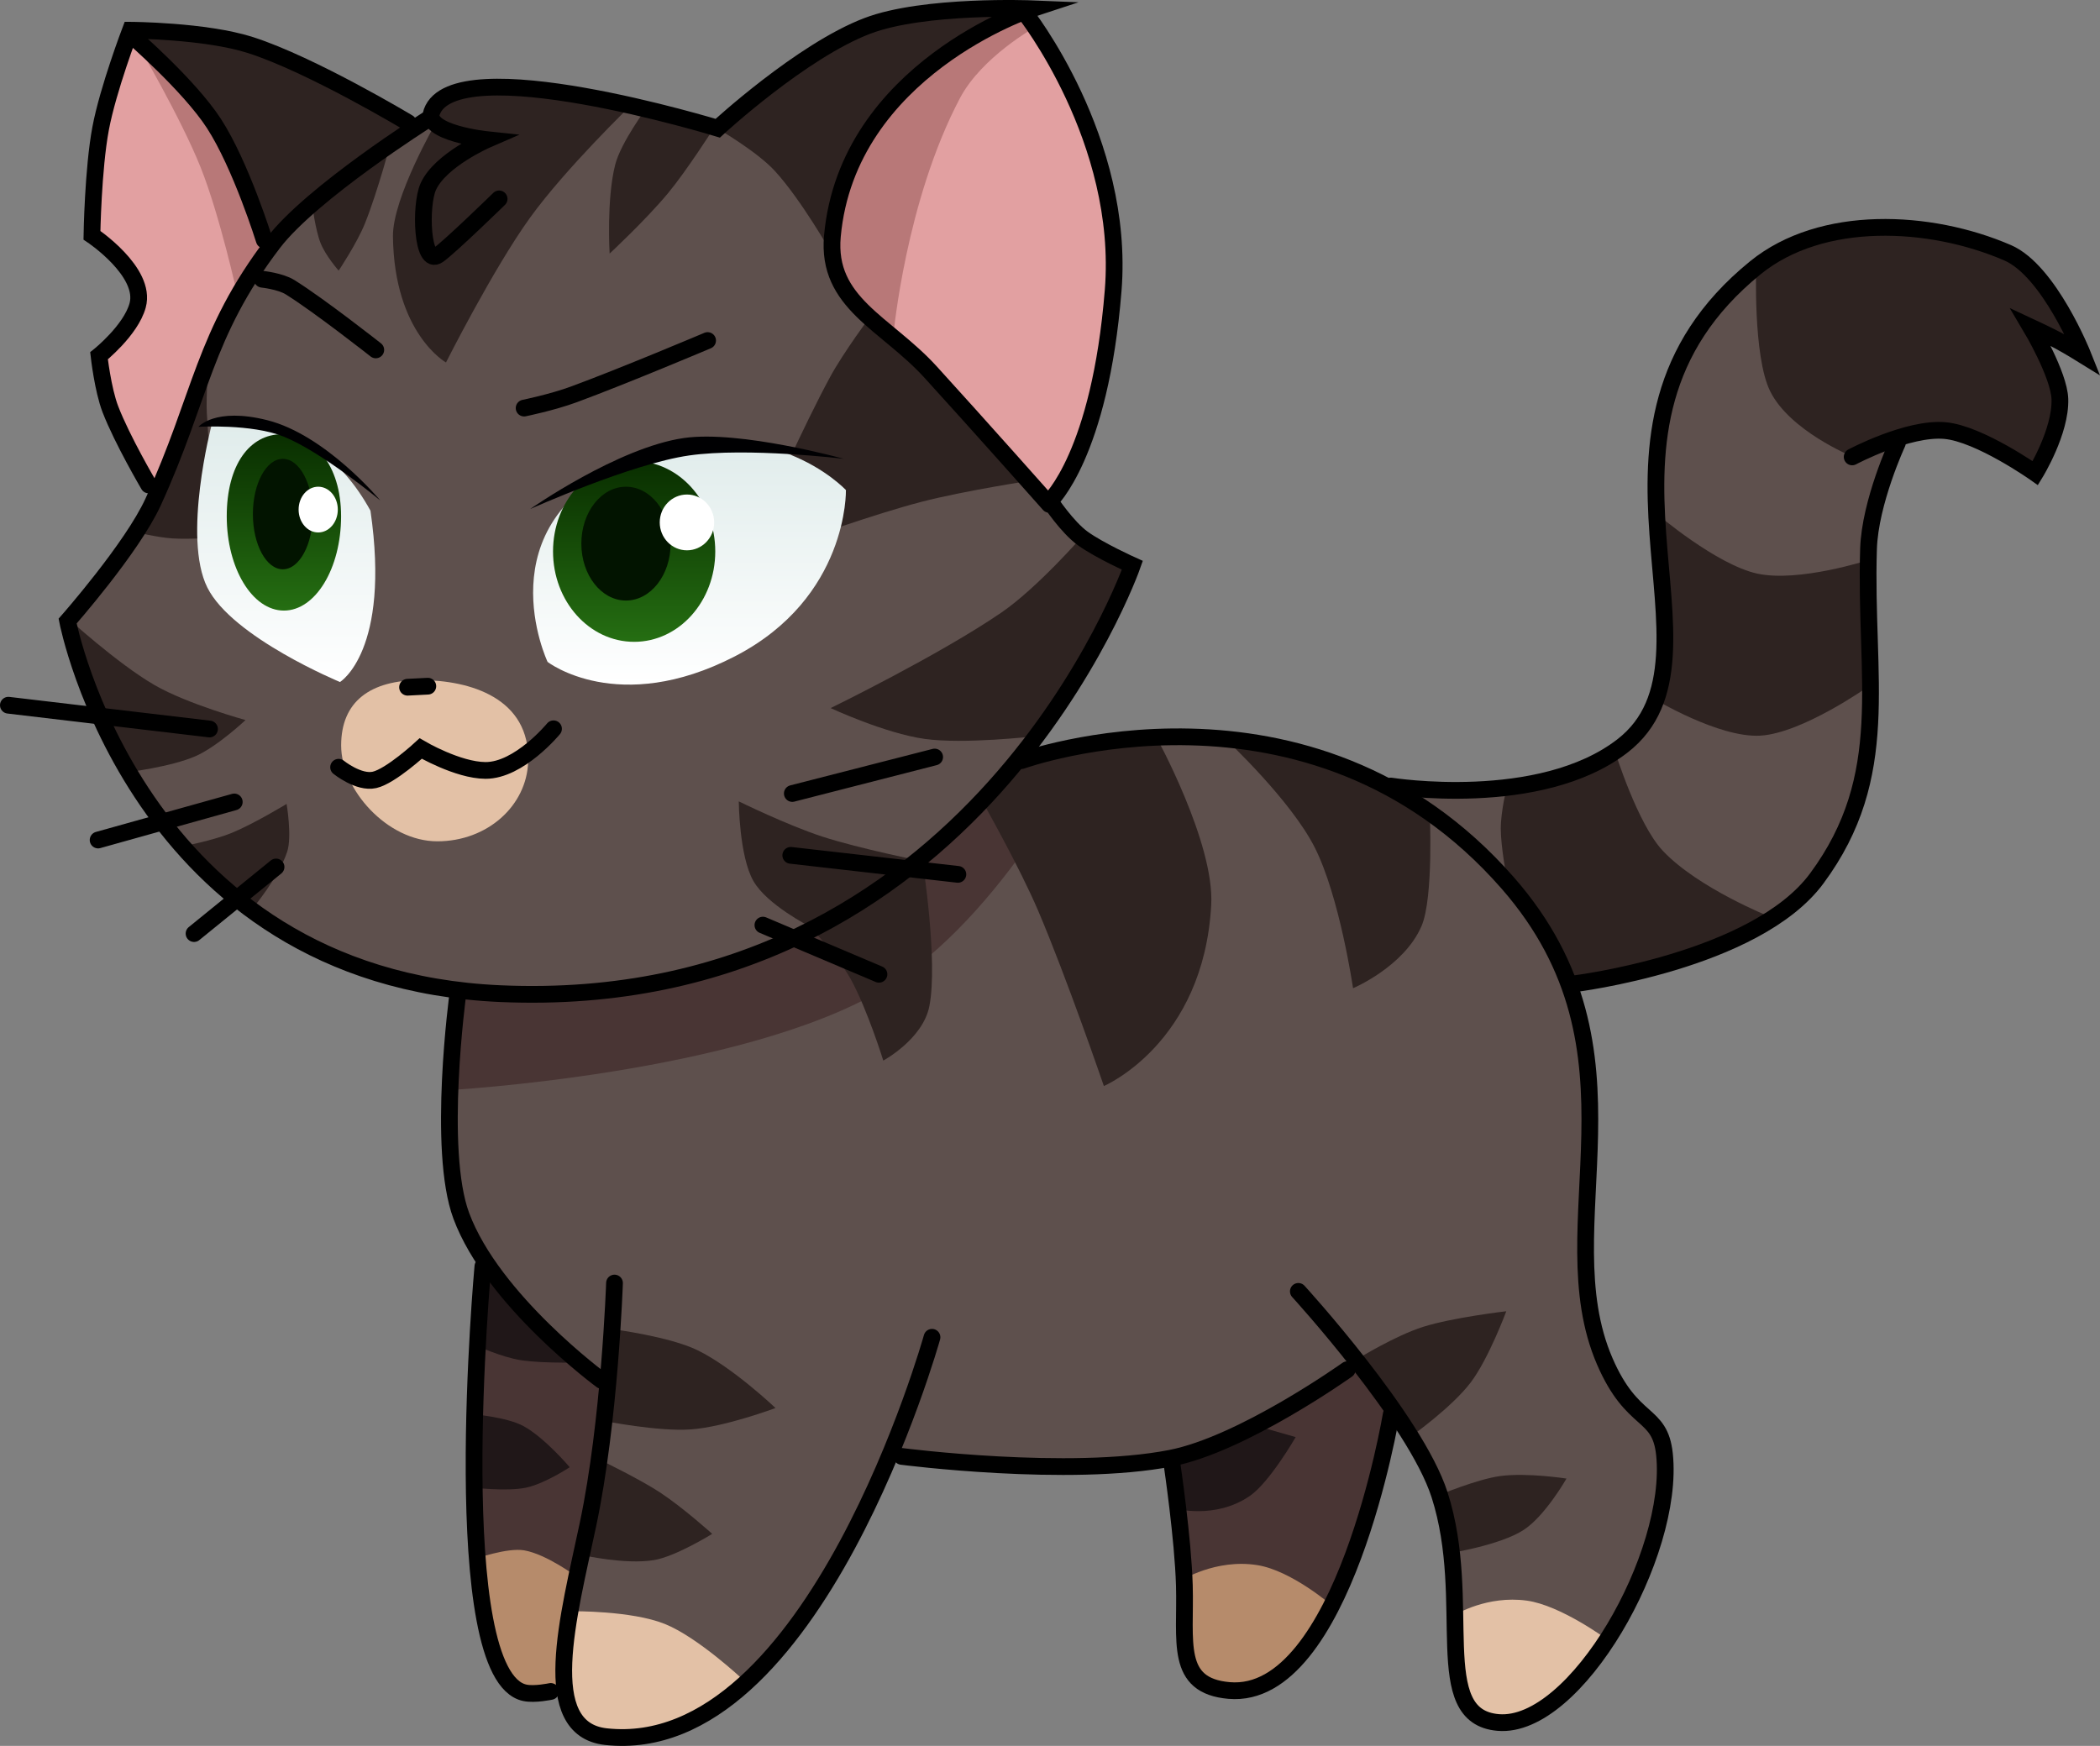 <svg version="1.1" xmlns="http://www.w3.org/2000/svg" xmlns:xlink="http://www.w3.org/1999/xlink" width="313.579" height="260.757" viewBox="0,0,313.579,260.757"><rect x="0" y="0" width="313.579" height="260.757" fill="#808080" stroke="none"/><defs><linearGradient x1="186.806" y1="115.557" x2="186.806" y2="151.875" gradientUnits="userSpaceOnUse" id="color-1"><stop offset="0" stop-color="#e0eceb"/><stop offset="1" stop-color="#ffffff"/></linearGradient><linearGradient x1="178.538" y1="118.48" x2="178.538" y2="145.481" gradientUnits="userSpaceOnUse" id="color-2"><stop offset="0" stop-color="#092e00"/><stop offset="1" stop-color="#256e12"/></linearGradient><linearGradient x1="126.586" y1="113.146" x2="126.586" y2="151.482" gradientUnits="userSpaceOnUse" id="color-3"><stop offset="0" stop-color="#e0eceb"/><stop offset="1" stop-color="#ffffff"/></linearGradient><linearGradient x1="126.239" y1="114.48" x2="126.239" y2="140.814" gradientUnits="userSpaceOnUse" id="color-4"><stop offset="0" stop-color="#092e00"/><stop offset="1" stop-color="#256e12"/></linearGradient></defs><g transform="translate(-83.844,-49.621)"><g data-paper-data="{&quot;isPaintingLayer&quot;:true}" fill="none" fill-rule="nonzero" stroke="none" stroke-width="none" stroke-linecap="none" stroke-linejoin="miter" stroke-miterlimit="10" stroke-dasharray="" stroke-dashoffset="0" font-family="none" font-weight="none" font-size="none" text-anchor="none" style="mix-blend-mode: normal"><g data-paper-data="{&quot;origPos&quot;:null}" stroke="#ff0000" stroke-width="0" stroke-linecap="round"><path d="M98.675,103.002l4.823,-5.324l1.113,-3.993l-1.855,-4.944l-5.008,-4.183l0.371,-12.487l3.339,-13.691l1.855,-3.233l7.79,6.655l5.565,6.845l4.266,9.888l3.153,8.176l-5.75,7.86l-5.379,14.832l-3.71,9.317l-2.04,4.754l-4.452,-7.416l-3.339,-8.747z" data-paper-data="{&quot;origPos&quot;:null}" fill="#e2a0a1"/><path d="M111.102,61.803l5.75,7.036l7.419,17.494l-5.008,7.226c0,0 -2.59,-11.734 -5.435,-18.879c-2.946,-7.4 -9.404,-18.39 -9.404,-18.39z" data-paper-data="{&quot;origPos&quot;:null}" fill="#b87878"/></g><g data-paper-data="{&quot;origPos&quot;:null}" stroke="#ff0000" stroke-width="0" stroke-linecap="round"><path d="M237.294,51.598l3.895,5.705l5.379,12.233l2.968,11.219l0.556,10.078l-1.113,9.317l-1.669,10.268l-4.266,10.078l-2.411,3.803l-10.758,-12.17l-10.944,-11.219l-7.976,-6.465l-3.153,-5.895l0.742,-10.839l5.008,-9.444l8.532,-9.127l9.274,-5.451z" data-paper-data="{&quot;origPos&quot;:null}" fill="#e2a0a1"/><path d="M227.188,64.281c-8.104,15.352 -9.927,35.299 -9.927,35.299l-6.121,-4.944l-3.339,-6.338l0.927,-10.648l5.008,-9.317l8.161,-8.937l9.089,-5.324l6.306,-2.472l1.113,2.092c0,0 -7.953,4.405 -11.218,10.591z" data-paper-data="{&quot;origPos&quot;:null}" fill="#b87878"/></g><path d="M123.705,86.28l11.062,-10.261l10.184,-7.74l2.634,-1.26l29.792,-1.74l6.497,1.08l11.94,3.24l12.467,9.721l-0.351,10.081l4.448,7.08l13.872,20.341l9.892,3l7.902,8.82l6.672,4.14l-14.574,30.122l17.559,-3.6l19.432,1.08l18.964,7.2l15.218,-0.9l9.658,-0.9l11.765,-6.3l3.687,-8.52l0.351,-13.501l-1.756,-16.261l1.288,-12.661l8.077,-14.761l9.482,-7.2l10.887,-3.06h10.009l-3.804,32.942l-3.98,11.401l-0.176,23.581l-0.878,14.041l-3.512,10.621l-7.199,8.46l-9.716,5.82l-24.407,3.78l2.809,7.92l1.229,12.961l-0.702,23.761l0.351,5.58l2.809,9.721l3.512,5.04l4.565,3.24l0.995,4.08l-0.527,9.721l-4.39,10.081l-6.497,11.341l-19.842,-2.88l-1.054,-16.021l-2.985,-10.441l-5.795,-9.541l-4.917,-5.76l-13.521,8.22l-15.277,6.66l-17.91,0.9l-14.75,-1.26l-7.902,-1.26l-8.487,16.381l-7.726,11.701l-7.726,7.56l-24.583,-8.46l1.932,-12.061l2.809,-14.041l0.878,-11.881l-9.833,-7.38l-8.78,-10.981l-3.863,-7.62l-1.405,-13.681l1.756,-18.181l-12.643,-2.46l-12.643,-5.58l-11.94,-9.18l-12.467,-15.301l-5.97,-13.681l-2.985,-9.361l10.009,-12.601l5.092,-9.361l6.848,-17.281l3.336,-8.64l4.39,-6.12z" data-paper-data="{&quot;origPos&quot;:null}" fill="#5e504d" stroke="#29ff00" stroke-width="0" stroke-linecap="round"/><path d="M169.33,290.267c0,0 8.779,-0.105 13.769,1.891c4.926,1.971 11.64,8.274 11.64,8.274l-4.803,4.288l-8.986,4.288l-7.282,0.476l-4.958,-4.447l-1.239,-6.83z" data-paper-data="{&quot;origPos&quot;:null}" fill="#e3c1a6" stroke="#29ff00" stroke-width="0" stroke-linecap="round"/><path d="M301.231,290.744c0,0 4.686,-2.875 10.603,-2.063c5.031,0.69 11.862,5.716 11.862,5.716l-6.352,7.942l-5.578,4.13h-6.197l-3.563,-3.494z" data-paper-data="{&quot;origPos&quot;:null}" fill="#e3c1a6" stroke="#29ff00" stroke-width="0" stroke-linecap="round"/><path d="M273.033,260.936l13.479,-8.259l5.113,6.724l-1.859,12.707l-6.042,15.883l-6.662,10.324l-7.282,3.971l-5.423,-0.635l-3.563,-4.765l-0.62,-5.083l0.155,-10.801l-1.859,-13.183z" data-paper-data="{&quot;origPos&quot;:null}" fill="#493534" stroke="#29ff00" stroke-width="0" stroke-linecap="round"/><path d="M168.194,301.491l-4.028,1.112l-3.873,-0.953l-3.563,-6.671l-2.634,-18.742l0.31,-23.084l1.239,-15.724l8.831,10.483l9.606,7.624l-0.62,12.548l-4.028,20.066l-2.014,10.324z" data-paper-data="{&quot;origPos&quot;:null}" fill="#493534" stroke="#29ff00" stroke-width="0" stroke-linecap="round"/><path d="M154.774,282.456c0,0 4.789,-1.725 7.35,-1.282c3.345,0.579 7.785,3.901 7.785,3.901l-2.359,13.501l0.393,3.224l-3.538,1.008l-3.931,-0.806l-3.538,-7.053z" data-paper-data="{&quot;origPos&quot;:null}" fill="#b68b6b" stroke="#29ff00" stroke-width="0" stroke-linecap="round"/><path d="M260.195,285.68c0,0 5.171,-3.299 11.413,-2.299c5.059,0.81 10.995,5.926 10.995,5.926l-5.504,9.471l-6.88,3.627l-6.29,-1.209l-3.145,-4.232l-0.786,-5.038z" data-paper-data="{&quot;origPos&quot;:null}" fill="#b68b6b" stroke="#29ff00" stroke-width="0" stroke-linecap="round"/><path d="M162.71,163.4c-0.219,6.554 -6.074,11.874 -13.566,11.874c-7.492,0 -14.359,-7.756 -14.359,-14.314c0,-6.558 4.328,-9.76 11.821,-9.76c7.492,0 16.422,2.714 16.105,12.199z" data-paper-data="{&quot;origPos&quot;:null}" fill="#e3c1a6" stroke="#1400ff" stroke-width="0" stroke-linecap="butt"/><path d="M152.369,197.296l13.518,0.643l15.051,-1.714l12.612,-2.786l19.441,-9.643l15.539,-12.786l7.943,-8.143l9.825,-1.929c0,0 -12.531,25.727 -30.572,36.443c-21.335,12.673 -64.959,15.059 -64.959,15.059z" data-paper-data="{&quot;origPos&quot;:null}" fill="#493534" stroke="#3dff00" stroke-width="0" stroke-linecap="round"/><g data-paper-data="{&quot;origPos&quot;:null}" stroke="#1400ff" stroke-width="0" stroke-linecap="round"><path d="M103.315,54.093l3.491,-0.488l9.203,1.139l7.616,2.277l12.535,5.856l9.361,4.717l-3.173,2.765c0,0 -2.116,7.939 -4.015,12.648c-1.198,2.971 -3.919,7.033 -3.919,7.033c0,0 -1.925,-2.172 -2.703,-4.12c-0.769,-1.925 -1.263,-5.802 -1.263,-5.802l-6.505,6.181l-6.981,-17.079l-6.029,-7.32l-7.14,-6.832z" data-paper-data="{&quot;origPos&quot;:null}" fill="#2e2321"/><path d="M148.06,65.696l1.904,-2.115l4.284,-1.139l9.837,-0.163l14.121,2.928c0,0 -9.901,9.551 -15.241,16.966c-5.496,7.631 -12.525,21.585 -12.525,21.585c0,0 -7.734,-4.323 -7.92,-18.815c-0.074,-5.784 6.492,-17.133 6.492,-17.133z" data-paper-data="{&quot;origPos&quot;:null}" fill="#2e2321"/><path d="M185.505,66.997l4.919,1.789c0,0 -4.115,6.427 -6.839,9.704c-3.344,4.023 -8.71,9.002 -8.71,9.002c0,0 -0.488,-8.088 0.831,-13.265c0.848,-3.33 4.723,-8.532 4.723,-8.532z" data-paper-data="{&quot;origPos&quot;:null}" fill="#2e2321"/><path d="M192.857,66.78l8.092,-6.669l9.203,-6.018l7.14,-2.44l9.52,-0.813l11.424,-0.325l-8.251,4.066l-8.092,4.988l-7.775,8.296l-5.553,9.597l-0.582,9.922c0,0 -4.476,-7.906 -8.429,-12.223c-2.673,-2.92 -8.549,-6.32 -8.549,-6.32z" data-paper-data="{&quot;origPos&quot;:null}" fill="#2e2321"/><path d="M106.065,125.229l3.015,-7.157l5.871,-13.989c0,0 -0.356,4.811 -0.222,7.24c0.403,7.286 1.65,18.569 1.65,18.569c0,0 -4.21,0.313 -6.814,0.142c-2.226,-0.146 -5.562,-0.955 -5.562,-0.955z" data-paper-data="{&quot;origPos&quot;:null}" fill="#2e2321"/><path d="M93.689,141.712c0,0 7.696,7.039 13.257,10.243c4.904,2.826 13.558,5.21 13.558,5.21c0,0 -4.213,3.966 -7.453,5.39c-3.695,1.623 -10.318,2.418 -10.318,2.418l-6.347,-13.826z" data-paper-data="{&quot;origPos&quot;:null}" fill="#2e2321"/><path d="M111.09,176.033c0,0 4.576,-0.88 7.324,-2.001c3.321,-1.355 8.226,-4.342 8.226,-4.342c0,0 0.829,4.854 0.091,7.124c-1.243,3.824 -5.168,8.491 -5.168,8.491l-6.505,-4.554z" data-paper-data="{&quot;origPos&quot;:null}" fill="#2e2321"/><path d="M220.623,102.836l6.664,6.506l10.631,12.037c0,0 -10.158,1.55 -16.479,3.192c-7.116,1.849 -17.952,5.754 -17.952,5.754l-4.919,-5.205c0,0 5.222,-11.782 9.199,-19.137c2.03,-3.754 6.192,-9.328 6.192,-9.328z" data-paper-data="{&quot;origPos&quot;:null}" fill="#2e2321"/><path d="M207.877,155.375c0,0 16.2,-7.899 25.481,-14.255c5.456,-3.737 12.282,-11.608 12.282,-11.608l7.457,4.066l-5.712,12.362l-9.203,13.663c0,0 -10.4,1.194 -16.241,0.379c-5.986,-0.835 -14.065,-4.608 -14.065,-4.608z" data-paper-data="{&quot;origPos&quot;:null}" fill="#2e2321"/><path d="M194.162,169.31c0,0 7.225,3.549 12.484,5.263c5.453,1.777 14.965,3.683 14.965,3.683c0,0 2.327,14.957 1.007,21.65c-0.971,4.924 -6.878,8.116 -6.878,8.116c0,0 -2.347,-7.571 -4.846,-12.139c-1.773,-3.241 -6.102,-7.869 -6.102,-7.869c0,0 -6.426,-3.253 -8.454,-6.822c-2.121,-3.731 -2.177,-11.884 -2.177,-11.884z" data-paper-data="{&quot;origPos&quot;:null}" fill="#2e2321"/><path d="M235.941,162.911l17.271,-3.541l3.238,0.221c0,0 8.768,15.898 8.258,25.187c-1.138,20.727 -16.03,27.045 -16.03,27.045c0,0 -5.57,-16.241 -9.81,-26.175c-2.838,-6.65 -8.325,-16.319 -8.325,-16.319z" data-paper-data="{&quot;origPos&quot;:null}" fill="#2e2321"/><path d="M274.01,160.476l16.84,6.418l6.477,3.763c0,0 0.629,12.993 -1.217,17.276c-2.62,6.081 -10.225,9.282 -10.225,9.282c0,0 -1.992,-13.683 -5.74,-21.058c-3.582,-7.049 -13.042,-15.903 -13.042,-15.903z" data-paper-data="{&quot;origPos&quot;:null}" fill="#2e2321"/><path d="M155.437,237.202l8.366,9.53l7.592,6.353c0,0 -6.147,0.241 -9.784,-0.317c-2.833,-0.434 -6.794,-2.225 -6.794,-2.225z" data-paper-data="{&quot;origPos&quot;:null}" fill="#201718"/><path d="M161.988,262.603c3.187,1.72 6.928,6.154 6.928,6.154c0,0 -3.759,2.486 -6.561,3.061c-2.942,0.603 -8.158,-0.043 -8.158,-0.043v-10.959c0,0 5.234,0.408 7.791,1.788z" data-paper-data="{&quot;origPos&quot;:null}" fill="#201718"/><path d="M173.616,267.751c0,0 5.813,2.808 8.84,4.809c3.443,2.276 7.738,6.15 7.738,6.15c0,0 -5.437,3.382 -8.719,3.921c-4.276,0.701 -10.648,-0.744 -10.648,-0.744l1.549,-7.942z" data-paper-data="{&quot;origPos&quot;:null}" fill="#2e2321"/><path d="M175.475,248.161c0,0 8.35,1.091 12.504,3.111c5.278,2.567 11.666,8.642 11.666,8.642c0,0 -7.499,2.814 -12.597,3.192c-4.94,0.366 -13.123,-1.286 -13.123,-1.286l1.549,-13.66z" data-paper-data="{&quot;origPos&quot;:null}" fill="#2e2321"/><path d="M258.106,267.751l12.55,-5.4l6.662,1.906c0,0 -3.876,6.735 -6.826,8.773c-5.227,3.611 -11.302,1.868 -11.302,1.868z" data-paper-data="{&quot;origPos&quot;:null}" fill="#201718"/><path d="M298.544,272.992c0,0 5.873,-2.463 9.335,-2.92c4.036,-0.534 9.877,0.379 9.877,0.379c0,0 -3.199,5.623 -6.436,7.698c-3.535,2.265 -10.916,3.421 -10.916,3.421l0.31,-3.018z" data-paper-data="{&quot;origPos&quot;:null}" fill="#2e2321"/><path d="M286.769,252.45c0,0 5.418,-3.336 9.579,-4.658c4.424,-1.405 12.421,-2.331 12.421,-2.331c0,0 -2.637,7.106 -5.317,10.638c-2.823,3.721 -8.782,7.945 -8.782,7.945l-2.479,-4.765z" data-paper-data="{&quot;origPos&quot;:null}" fill="#2e2321"/><path d="M316.3,165.632l7.726,-3.24l4.39,-3.06l2.283,-4.32l1.405,-4.86l-0.117,-12.841v-5.4l-1.054,-12.661l1.229,-10.441l3.512,-7.56l5.619,-7.92l4.975,-4.32l5.268,-3.42l7.902,-2.16l9.306,-0.36l6.497,0.84l8.604,3.06l5.268,4.32l5.795,10.981l-7.375,-3.96l3.687,10.081l-0.878,6.12l-2.985,5.94l-3.863,-3.24l-6.848,-3.06l-7.726,-0.54l-8.604,4.14c0,0 -9.205,-3.778 -12.139,-9.682c-2.617,-5.265 -2.084,-18.939 -2.084,-18.939l-4.39,3.78l-5.795,8.1l-3.687,7.56l-1.405,9.901l0.527,7.98c0,0 8.82,7.518 14.909,8.843c6.177,1.344 16.522,-2.003 16.522,-2.003v18.901c0,0 -9.813,6.948 -16.094,7.302c-6.191,0.349 -15.863,-5.502 -15.863,-5.502l-2.283,4.68l-3.512,3.24c0,0 3.341,10.759 7.106,14.766c5.28,5.618 16.072,9.896 16.072,9.896l-1.463,0.84l-2.809,2.16l-14.574,5.22l-11.004,2.7l-5.092,-11.161l-4.39,-5.4c0,0 -0.924,-4.791 -0.924,-7.554c0,-2.646 0.924,-6.307 0.924,-6.307z" data-paper-data="{&quot;origPos&quot;:null}" fill="#2e2321"/></g><g data-paper-data="{&quot;origPos&quot;:null}" stroke="#ff0000" stroke-width="0"><path d="M165.612,148.481c0,0 -9.743,-20.58 12.146,-29.922c20.366,-8.692 32.402,4.254 32.402,4.254c0,0 0.403,16.068 -16.584,24.835c-17.433,8.997 -27.965,0.833 -27.965,0.833z" data-paper-data="{&quot;origPos&quot;:null}" fill="url(#color-1)" stroke-linecap="round"/><path d="M190.65,131.98c0,7.456 -5.423,13.501 -12.113,13.501c-6.69,0 -12.113,-6.044 -12.113,-13.501c0,-7.456 5.423,-13.501 12.113,-13.501c6.69,0 12.113,6.044 12.113,13.501z" data-paper-data="{&quot;origPos&quot;:null}" fill="url(#color-2)" stroke-linecap="butt"/><path d="M183.984,130.814c0,4.695 -2.984,8.5 -6.666,8.5c-3.682,0 -6.666,-3.806 -6.666,-8.5c0,-4.695 2.984,-8.5 6.666,-8.5c3.682,0 6.666,3.806 6.666,8.5z" data-paper-data="{&quot;origPos&quot;:null}" fill="#021400" stroke-linecap="butt"/><path d="M182.358,127.647c0,-2.301 1.82,-4.167 4.065,-4.167c2.245,0 4.065,1.866 4.065,4.167c0,2.301 -1.82,4.167 -4.065,4.167c-2.245,0 -4.065,-1.866 -4.065,-4.167z" data-paper-data="{&quot;origPos&quot;:null}" fill="#ffffff" stroke-linecap="butt"/><path d="M163.011,125.647c0,0 13.122,-9.2 22.978,-10.609c8.355,-1.194 23.847,3.108 23.847,3.108c0,0 -14.411,-1.74 -23.087,-0.5c-8.676,1.24 -23.737,8 -23.737,8z" data-paper-data="{&quot;origPos&quot;:null}" fill="#000002" stroke-linecap="round"/></g><g data-paper-data="{&quot;origPos&quot;:null}" stroke="#ff0000" stroke-width="0"><path d="M115.427,113.146c0,0 14.82,-3.511 23.737,12.748c3.039,20.989 -4.552,25.587 -4.552,25.587c0,0 -16.07,-6.644 -19.8,-14.096c-3.758,-7.508 0.615,-24.239 0.615,-24.239z" data-paper-data="{&quot;origPos&quot;:null}" fill="url(#color-3)" stroke-linecap="round"/><path d="M134.775,126.73c0,7.778 -3.822,14.084 -8.536,14.084c-4.714,0 -8.536,-6.306 -8.536,-14.084c0,-7.778 3.496,-12.251 8.211,-12.251c4.714,0 8.861,4.472 8.861,12.251z" data-paper-data="{&quot;origPos&quot;:null}" fill="url(#color-4)" stroke-linecap="butt"/><path d="M130.548,126.397c0,4.557 -2.002,8.25 -4.471,8.25c-2.469,0 -4.471,-3.694 -4.471,-8.25c0,-4.557 2.002,-8.25 4.471,-8.25c2.469,0 4.471,3.694 4.471,8.25z" data-paper-data="{&quot;origPos&quot;:null}" fill="#021400" stroke-linecap="butt"/><path d="M134.287,125.73c0,1.887 -1.31,3.417 -2.927,3.417c-1.616,0 -2.927,-1.53 -2.927,-3.417c0,-1.887 1.31,-3.417 2.927,-3.417c1.616,0 2.927,1.53 2.927,3.417z" data-paper-data="{&quot;origPos&quot;:null}" fill="#ffffff" stroke-linecap="butt"/><path d="M113.476,113.368c0,0 2.445,-2.949 10.243,-1c8.765,2.191 16.909,12.001 16.909,12.001c0,0 -8.602,-7.183 -14.421,-9.54c-4.778,-1.936 -12.731,-1.46 -12.731,-1.46z" data-paper-data="{&quot;origPos&quot;:null}" fill="#000002" stroke-linecap="round"/></g><g data-paper-data="{&quot;origPos&quot;:null}" fill="none" stroke="#000000" stroke-width="2.5" stroke-linecap="round"><path d="M158.374,79.326c0,0 -7.294,7.114 -9.09,8.387c-2.463,1.746 -2.745,-7.419 -1.493,-10.208c1.791,-3.992 8.767,-7.025 8.767,-7.025c0,0 -9.376,-0.981 -8.24,-4.138c3.449,-9.588 42.703,2.431 42.703,2.431c0,0 12.495,-11.544 22.356,-15.294c8.452,-3.214 24.569,-2.552 24.569,-2.552c0,0 -27.542,9.039 -29.806,33.96c-0.909,10.007 7.967,12.957 14.66,20.3c7.096,7.785 17.719,19.762 17.719,19.762" data-paper-data="{&quot;origPos&quot;:null}"/><path d="M236.886,51.549c0,0 14.987,18.913 13.179,41.447c-1.974,24.601 -9.449,31.462 -9.449,31.462c0,0 2.556,3.894 4.948,5.612c2.492,1.791 7.368,3.984 7.368,3.984c0,0 -23.46,67.091 -94.383,63.972c-54.354,-2.39 -64.609,-55.644 -64.609,-55.644c0,0 9.61,-10.894 12.77,-17.792c7.215,-15.749 7.483,-24.954 17.929,-38.669c5.722,-7.513 23.038,-18.44 23.038,-18.44" data-paper-data="{&quot;origPos&quot;:null}"/><path d="M106.049,122.052c0,0 -3.967,-6.74 -5.727,-11.321c-1.134,-2.95 -1.69,-7.974 -1.69,-7.974c0,0 4.739,-3.778 5.765,-7.519c1.376,-5.018 -6.824,-10.482 -6.824,-10.482c0,0 0.158,-9.888 1.297,-15.95c1.106,-5.888 4.455,-14.672 4.455,-14.672c0,0 11.158,0.054 17.91,2.216c9.139,2.926 23.566,11.596 23.566,11.596" data-paper-data="{&quot;origPos&quot;:null}"/><path d="M103.476,54.911c0,0 8.612,7.45 12.308,13.148c4.042,6.232 7.521,17.422 7.521,17.422" data-paper-data="{&quot;origPos&quot;:null}"/><path d="M123.003,91.327c0,0 2.69,0.279 4.146,1.185c4.367,2.718 12.807,9.367 12.807,9.367" data-paper-data="{&quot;origPos&quot;:null}"/><path d="M189.506,100.482c0,0 -12.515,5.296 -19.994,8.049c-3.214,1.183 -7.405,2.038 -7.405,2.038" data-paper-data="{&quot;origPos&quot;:null}"/><path d="M144.7,152.261l3.027,-0.155" data-paper-data="{&quot;origPos&quot;:null}"/><path d="M166.497,158.468c0,0 -5.136,6.246 -10.165,6.22c-4.139,-0.022 -9.665,-3.271 -9.665,-3.271c0,0 -4.477,4.131 -6.9,4.683c-2.363,0.538 -5.362,-1.889 -5.362,-1.889" data-paper-data="{&quot;origPos&quot;:null}"/><path d="M85.094,154.948l30.035,3.553" data-paper-data="{&quot;origPos&quot;:null}"/><path d="M118.826,169.396l-20.332,5.685" data-paper-data="{&quot;origPos&quot;:null}"/><path d="M125.064,179.107l-12.245,9.948" data-paper-data="{&quot;origPos&quot;:null}"/><path d="M202.155,168.133l21.256,-5.448" data-paper-data="{&quot;origPos&quot;:null}"/><path d="M201.924,177.37l24.953,2.842" data-paper-data="{&quot;origPos&quot;:null}"/><path d="M215.093,195.134l-17.328,-7.342" data-paper-data="{&quot;origPos&quot;:null}"/><path d="M173.682,255.788c0,0 -16.244,-11.922 -20.957,-24.577c-3.669,-9.853 -0.519,-33.095 -0.519,-33.095" data-paper-data="{&quot;origPos&quot;:null}"/><path d="M223.014,249.349c0,0 -17.614,63.035 -48.679,59.648c-10.254,-1.118 -5.616,-17.86 -2.689,-31.705c3.258,-15.405 3.958,-36.043 3.958,-36.043" data-paper-data="{&quot;origPos&quot;:null}"/><path d="M166.082,302.244c0,0 -2.375,0.513 -3.85,0.208c-11.881,-2.464 -6.281,-63.696 -6.281,-63.696" data-paper-data="{&quot;origPos&quot;:null}"/><path d="M285.012,254.195c0,0 -15.599,11.124 -26.367,13.219c-15.193,2.957 -40.155,-0.273 -40.155,-0.273" data-paper-data="{&quot;origPos&quot;:null}"/><path d="M291.595,260.837c0,0 -7.14,42.739 -24.21,41.268c-8.169,-0.704 -6.452,-7.3 -6.689,-15.7c-0.197,-6.954 -1.82,-17.948 -1.82,-17.948" data-paper-data="{&quot;origPos&quot;:null}"/><path d="M236.386,163.221c0,0 43.052,-15.529 72.628,18.311c22.063,25.244 5.675,51.101 14.461,71.412c4.145,9.581 8.227,7.342 8.915,13.889c1.569,14.944 -13.253,41.018 -24.822,40.05c-10.472,-0.876 -3.61,-17.971 -8.76,-34.002c-3.629,-11.297 -21.09,-30.386 -21.09,-30.386" data-paper-data="{&quot;origPos&quot;:null}"/><path d="M291.529,167.017c0,0 22.26,3.558 34.589,-5.991c17.403,-13.478 -9.952,-47.215 19.852,-71.421c9.884,-8.027 26.048,-7.26 37.664,-2.231c6.222,2.693 11.224,15.256 11.224,15.256c0,0 -2.118,-1.313 -3.69,-2.154c-1.459,-0.78 -4.077,-2 -4.077,-2c0,0 4.229,7.098 4.342,10.755c0.15,4.854 -3.667,11.054 -3.667,11.054c0,0 -8.361,-5.903 -13.496,-6.358c-5.539,-0.491 -13.855,3.935 -13.855,3.935" data-paper-data="{&quot;origPos&quot;:null}"/><path d="M367.169,115.783c0,0 -4.09,8.828 -4.31,15.811c-0.609,19.336 3.671,33.812 -7.732,49.226c-9.195,12.431 -36.246,15.736 -36.246,15.736" data-paper-data="{&quot;origPos&quot;:null}"/></g></g></g></svg>